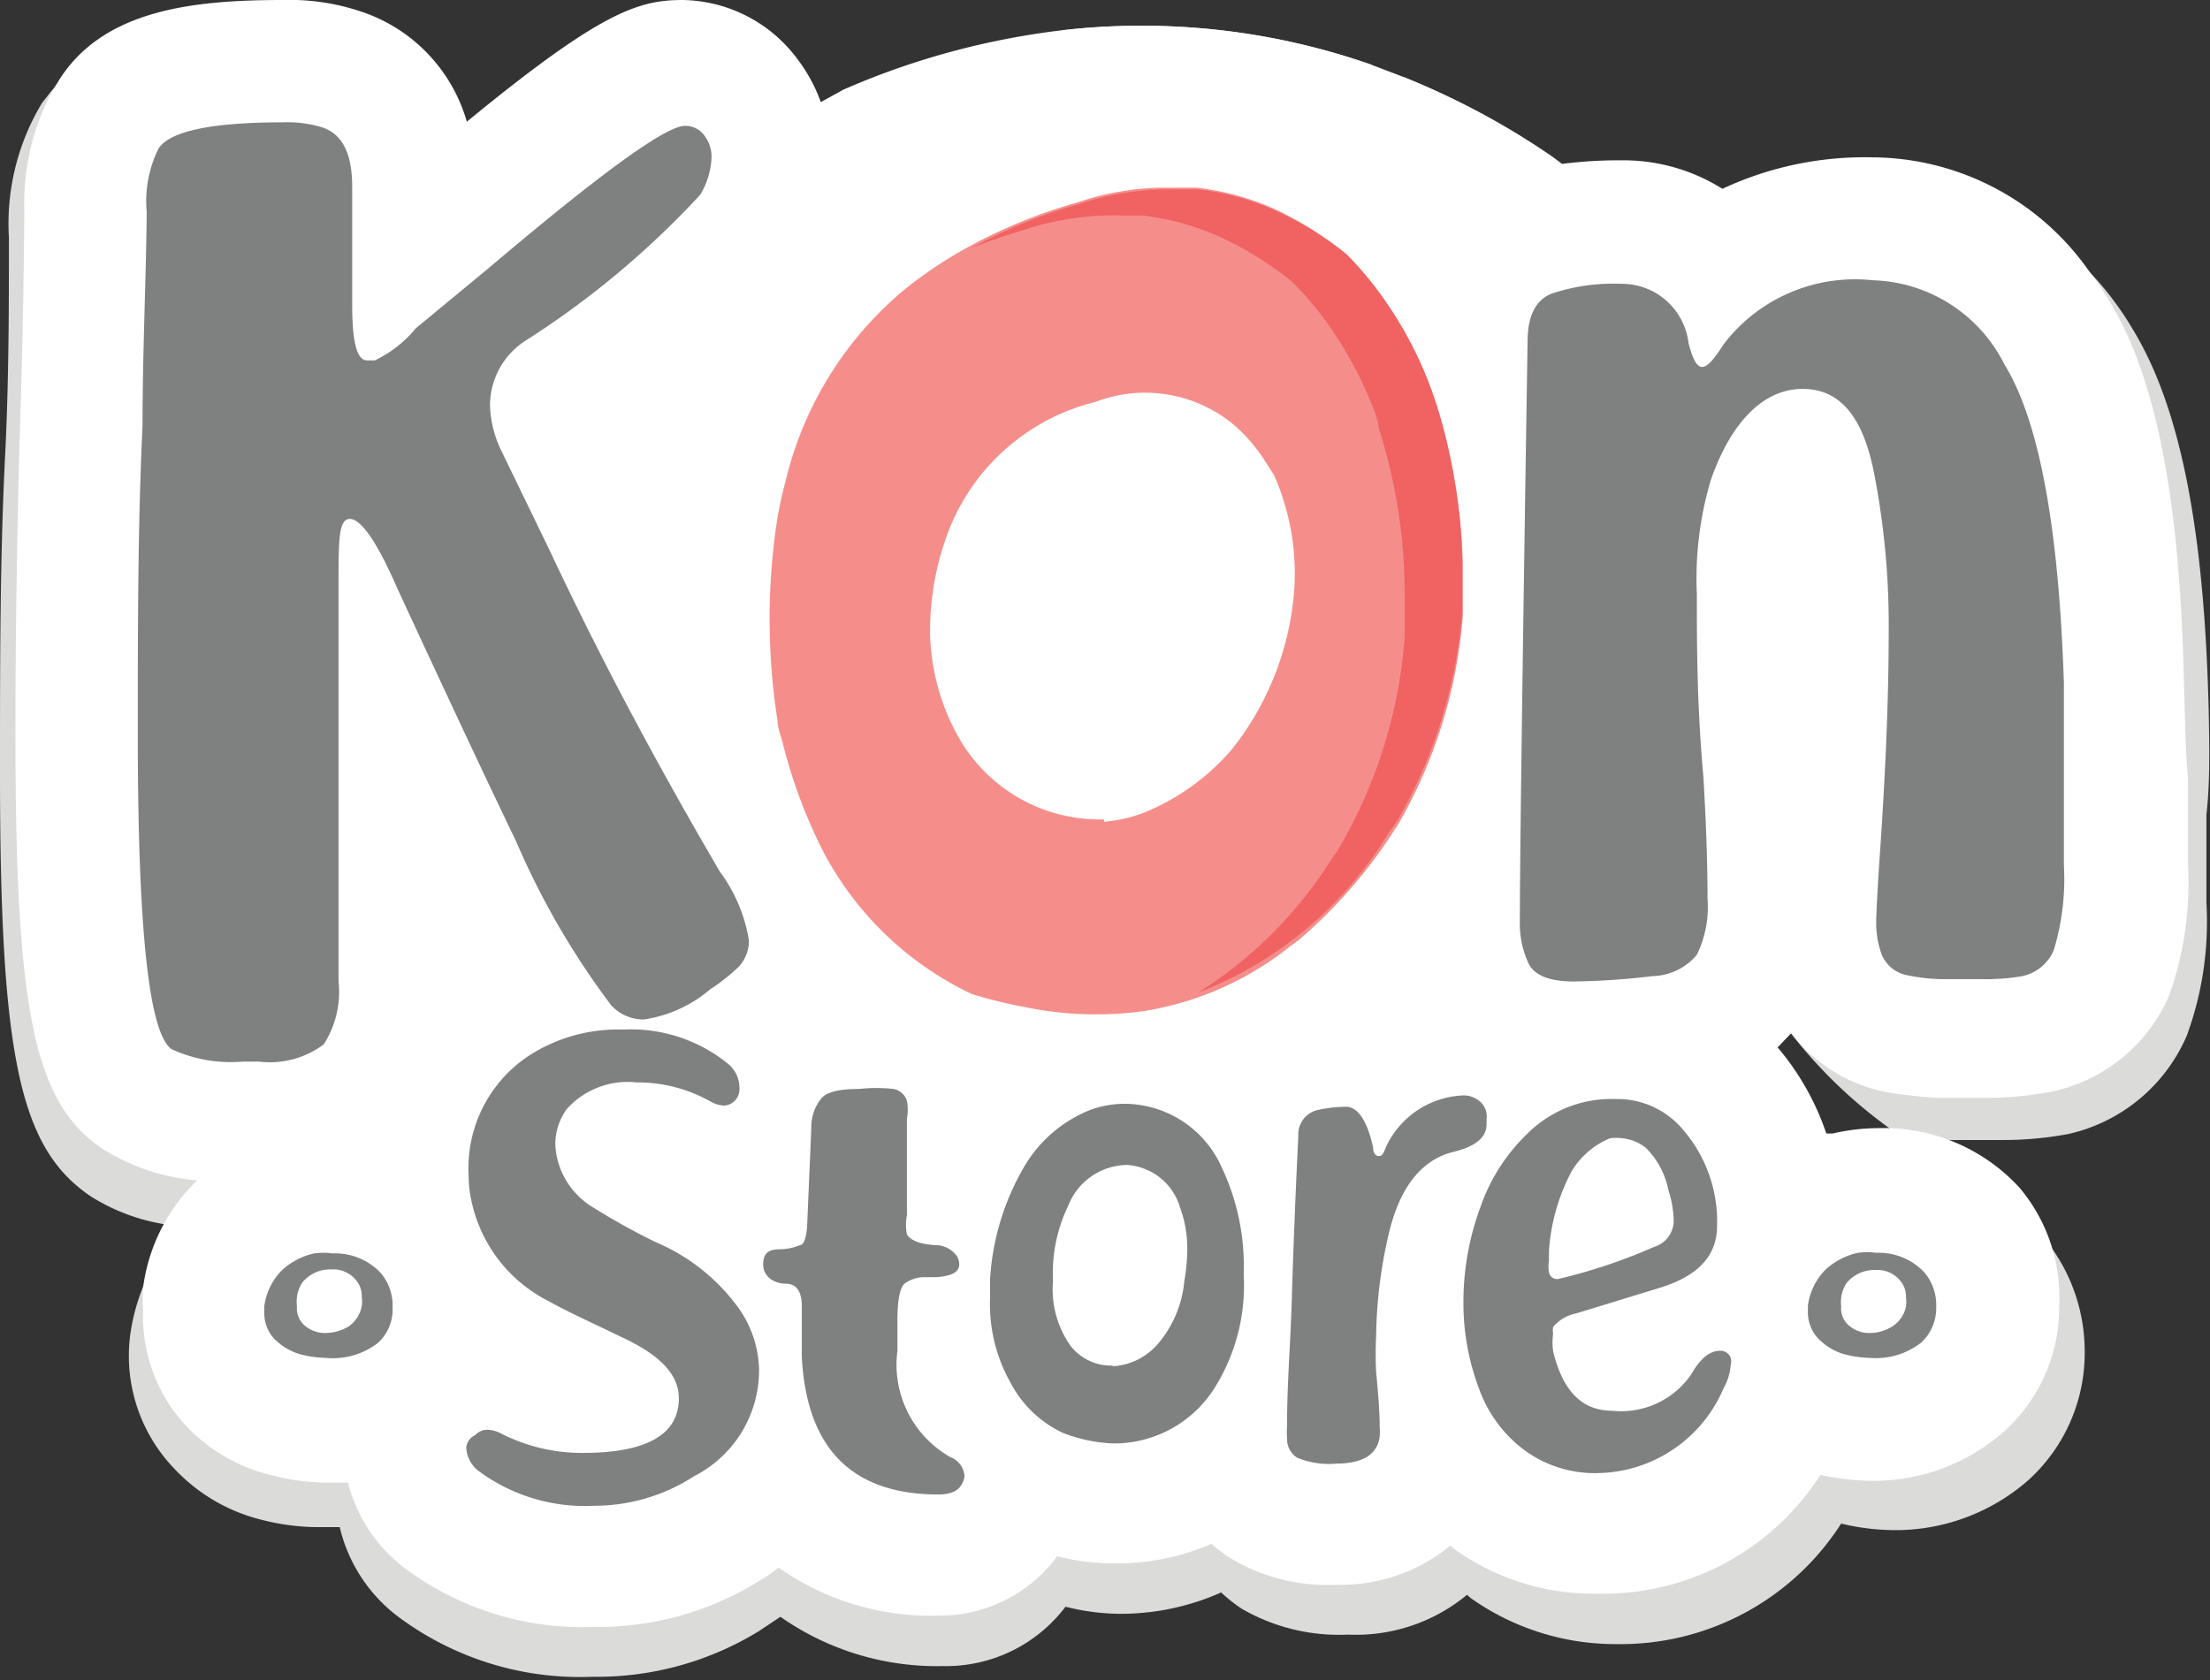 <svg xmlns="http://www.w3.org/2000/svg" viewBox="0 0 37.21 28.3"><rect x="0" y="0" width="37.21" height="28.3" fill="#333333" stroke="none"/><defs><style>.cls-1{fill:#dbdcda;}.cls-2{fill:#fff;}.cls-3{fill:#7f8080;}.cls-4{fill:#f58e8b;}.cls-5{fill:#f16262;}</style></defs><title>kon-store-logo</title><g id="Layer_2" data-name="Layer 2"><g id="Layer_1-2" data-name="Layer 1"><path class="cls-1" d="M37.19,12.05c-.07-3.13-.48-5.2-1.29-6.52a5.26,5.26,0,0,0-.71-.94,4.46,4.46,0,0,0-3.34-1.51,5.86,5.86,0,0,0-2.58.53,3.21,3.21,0,0,0-1.73-.49,6.4,6.4,0,0,0-1,.08l0,0-.27-.38a1.47,1.47,0,0,0-.1-.13A12.74,12.74,0,0,0,23.64,1.3l-.47-.06-.08-.15A11.72,11.72,0,0,0,17.88.51a2,2,0,0,0-.09.35A8.75,8.75,0,0,0,13.93,2l-.12.06a1.73,1.73,0,0,0-.14-.31,2.57,2.57,0,0,0-.26-.41,2.52,2.52,0,0,0-2-1c-.82,0-1.55.33-3.7,2.1A2.77,2.77,0,0,0,6,.61,3.9,3.9,0,0,0,4.6.38C3.1.38,1.61.53.79,1.63h0l-.08.1A3.94,3.94,0,0,0,.15,4c0,1.13,0,2.34-.06,3.6C0,9.32,0,11.13,0,13c0,4.81.33,6.34,1.53,7.15a3.32,3.32,0,0,0,1.25.47l.34,0h0a3,3,0,0,0-.69,1,3.45,3.45,0,0,0-.23.81,2.74,2.74,0,0,0,.73,2.3,3,3,0,0,0,1.49.87,3.88,3.88,0,0,0,.92.12l.38,0a2.65,2.65,0,0,0,1,1.52,5.12,5.12,0,0,0,3.26,1,5.21,5.21,0,0,0,2.8-.77l.36-.24a4.59,4.59,0,0,0,2.74.83,2.52,2.52,0,0,0,2.06-1,3.83,3.83,0,0,0,.93.12,4.16,4.16,0,0,0,1.69-.36,2.88,2.88,0,0,0,.34.27,3.27,3.27,0,0,0,1.8.44,2.93,2.93,0,0,0,2-.67l.07.06a4.22,4.22,0,0,0,2.45.77A4.41,4.41,0,0,0,31,25.66a3.9,3.9,0,0,0,.86.11,3.39,3.39,0,0,0,2.29-.84,2.89,2.89,0,0,0,.95-2.18A3,3,0,0,0,34.53,21h0c-.06-.08-.12-.17-.19-.25a3.18,3.18,0,0,0-2.42-1.06,3.39,3.39,0,0,0-.78.09l-.11,0a6,6,0,0,0-.27-.63l-.06-.1a4.12,4.12,0,0,0-.52-.74l-.53-.51c-.33-.3-.68-.64-.68-.64l.23-.18a3.07,3.07,0,0,0,.36-.29l.56.67A8.15,8.15,0,0,0,31.81,19a.75.75,0,0,0,.29.11,4.79,4.79,0,0,0,.67.09h.93a6,6,0,0,0,1.12-.1h0a2.85,2.85,0,0,0,2-1.66,5.56,5.56,0,0,0,.33-2.23V13.72C37.21,13.19,37.2,12.63,37.19,12.05ZM31.8,21.57h.08a.75.75,0,0,1,.18.07h0v0h0a1.58,1.58,0,0,0-.28-.08Z"/><path class="cls-2" d="M36.77,11.46c-.07-3.07-.47-5.11-1.26-6.4a4.29,4.29,0,0,0-.32-.47,4.48,4.48,0,0,0-3.66-1.94A5.66,5.66,0,0,0,29,3.18a3.13,3.13,0,0,0-1.7-.48,7.68,7.68,0,0,0-1,.06h0l-.16-.12A12.74,12.74,0,0,0,23.64,1.3l-.55-.21A11.72,11.72,0,0,0,17.88.51a13,13,0,0,0-3.68,1l-.38.21a0,0,0,0,0,0,0h0A2.7,2.7,0,0,0,13.43,1,2.45,2.45,0,0,0,11.49,0c-.75,0-1.39.21-3.63,2.05A2.75,2.75,0,0,0,6.18.23,3.76,3.76,0,0,0,4.77,0C3.26,0,1.75.16,1,1.34c-.06.1-.12.19-.17.29h0A4,4,0,0,0,.41,3.56C.4,4.68.38,5.87.34,7.1.29,8.79.26,10.56.26,12.37c0,4.72.32,6.23,1.5,7a3.55,3.55,0,0,0,1.56.51h0a3.06,3.06,0,0,0-.91,1.8,2.34,2.34,0,0,0,0,.38A2.7,2.7,0,0,0,3.12,24a2.9,2.9,0,0,0,1.47.85,3.72,3.72,0,0,0,.9.12l.37,0A2.61,2.61,0,0,0,6.8,26.4a5,5,0,0,0,3.21,1,5.12,5.12,0,0,0,2.75-.76,2.71,2.71,0,0,0,.35-.24,4.43,4.43,0,0,0,2.69.81,2.45,2.45,0,0,0,2-1,3.75,3.75,0,0,0,.92.12A4,4,0,0,0,20.4,26a2,2,0,0,0,.33.25,3.16,3.16,0,0,0,1.77.44,2.89,2.89,0,0,0,1.92-.66l.07.06a4,4,0,0,0,2.4.75,4.34,4.34,0,0,0,3.76-2,4.35,4.35,0,0,0,.84.1,3.32,3.32,0,0,0,2.25-.83A2.8,2.8,0,0,0,34.67,22,2.86,2.86,0,0,0,34,20a3.1,3.1,0,0,0-2.37-1,3.44,3.44,0,0,0-.77.09l-.11,0a4.43,4.43,0,0,0-.82-1.45h0l.23-.24h0a2.65,2.65,0,0,0,1.64,1,8.11,8.11,0,0,0,.84.09h.73a5.86,5.86,0,0,0,1.15-.1,2.78,2.78,0,0,0,2-1.62,5.62,5.62,0,0,0,.32-2.19V13.1C36.79,12.58,36.79,12,36.77,11.46ZM4.46,7.23h0Z"/><path class="cls-3" d="M4.36,17.88H4.08a2.37,2.37,0,0,1-1.19-.21c-.38-.26-.57-2-.57-5.3,0-1.79,0-3.53.08-5.2,0-1.26.06-2.46.07-3.6a2,2,0,0,1,.2-1.07c.19-.29.89-.44,2.1-.44a2,2,0,0,1,.67.09c.33.12.49.44.49,1v2c0,.61.08.92.25.92h.13A2,2,0,0,0,7,5.53l1.21-1c1.9-1.61,3-2.41,3.32-2.41a.39.39,0,0,1,.32.15.59.59,0,0,1,.13.39,1.32,1.32,0,0,1-.19.62A14.91,14.91,0,0,1,8.86,5.73a1.3,1.3,0,0,0-.61,1.09,1.88,1.88,0,0,0,.2.79l.8,1.65c1,2.13,2,3.93,2.87,5.42a2.65,2.65,0,0,1,.49,1.16.65.65,0,0,1-.17.44,3.2,3.2,0,0,1-.48.38,2.22,2.22,0,0,1-1.12.51.74.74,0,0,1-.55-.24,13.29,13.29,0,0,1-1.6-2.76q-.7-1.45-2-4.26c-.34-.78-.61-1.17-.8-1.17S5.7,9.1,5.7,9.83l0,6.7a1.63,1.63,0,0,1-.25,1.06A1.52,1.52,0,0,1,4.36,17.88Z"/><path class="cls-3" d="M33.75,6.14q.87,1.41,1,5.36c0,.56,0,1.09,0,1.6v1.48A4.1,4.1,0,0,1,34.58,16a.74.74,0,0,1-.53.44,3.57,3.57,0,0,1-.71.05h-.68a3.05,3.05,0,0,1-.52-.06.58.58,0,0,1-.46-.36,1.55,1.55,0,0,1-.09-.55q0-.21.06-1.11c.1-1.44.15-2.68.15-3.74A13.35,13.35,0,0,0,31.56,8c-.19-1-.59-1.45-1.21-1.45s-1.18.5-1.54,1.52A5.79,5.79,0,0,0,28.57,10c0,.85,0,1.87.11,3.08.05.84.07,1.53.07,2.06a1.83,1.83,0,0,1-.18.94,1,1,0,0,1-.75.36,12.09,12.09,0,0,1-1.32.09c-.43,0-.69-.11-.78-.34a1.59,1.59,0,0,1-.13-.68q0-1.51.13-9.76c0-.43.14-.71.42-.81a3.3,3.3,0,0,1,1.16-.16,1.13,1.13,0,0,1,1.13,1c.07.27.14.4.23.4s.2-.13.36-.38a2.78,2.78,0,0,1,2.51-1.08A2.56,2.56,0,0,1,33.75,6.14Z"/><path class="cls-3" d="M31.49,22.87a1.91,1.91,0,0,1-.43-.06,1,1,0,0,1-.45-.27.64.64,0,0,1-.17-.45s0-.06,0-.1a1.06,1.06,0,0,1,.29-.6,1.17,1.17,0,0,1,.55-.29,1.15,1.15,0,0,1,.31,0,1.05,1.05,0,0,1,.82.34.85.85,0,0,1,.19.57.79.79,0,0,1-.25.6A1.24,1.24,0,0,1,31.49,22.87Zm0-.42a.7.7,0,0,0,.37-.11.52.52,0,0,0,.23-.33.55.55,0,0,0,0-.17.38.38,0,0,0-.06-.22.49.49,0,0,0-.45-.23.6.6,0,0,0-.49.22A.59.59,0,0,0,31,22a.38.38,0,0,0,.15.34A.52.52,0,0,0,31.49,22.45Z"/><path class="cls-3" d="M5.49,22.87a1.91,1.91,0,0,1-.43-.06,1,1,0,0,1-.45-.27.64.64,0,0,1-.16-.45V22a1.06,1.06,0,0,1,.29-.6,1.17,1.17,0,0,1,.55-.29,1.15,1.15,0,0,1,.31,0,1.05,1.05,0,0,1,.82.34.85.85,0,0,1,.19.57.76.76,0,0,1-.25.6A1.24,1.24,0,0,1,5.49,22.87Zm0-.42a.76.76,0,0,0,.38-.11A.54.54,0,0,0,6.09,22a.55.55,0,0,0,0-.17.38.38,0,0,0-.06-.22.49.49,0,0,0-.45-.23.6.6,0,0,0-.49.22A.59.59,0,0,0,5,22a.38.38,0,0,0,.15.34A.52.52,0,0,0,5.49,22.45Z"/><path class="cls-3" d="M10,25.36a3,3,0,0,1-1.92-.57.53.53,0,0,1-.23-.41A.26.26,0,0,1,8,24.17a.28.28,0,0,1,.22-.09.55.55,0,0,1,.23.07,3,3,0,0,0,1.36.32c1.08,0,1.62-.31,1.62-.92,0-.39-.3-.71-.9-1s-1-.47-1.28-.63a2.46,2.46,0,0,1-1.3-1.64,2.05,2.05,0,0,1-.06-.49,2.27,2.27,0,0,1,1-2,2.76,2.76,0,0,1,1.6-.45,2.59,2.59,0,0,1,1.76.57.52.52,0,0,1,.2.41.28.28,0,0,1-.07.21.27.27,0,0,1-.2.09.51.51,0,0,1-.22-.07,2.49,2.49,0,0,0-1.24-.32,1.38,1.38,0,0,0-1.17.44,1,1,0,0,0-.2.59,1.25,1.25,0,0,0,.05.32,1.32,1.32,0,0,0,.53.72,11.47,11.47,0,0,0,1.11.62,3.32,3.32,0,0,1,1.41,1.13,1.87,1.87,0,0,1,.33,1,2,2,0,0,1-1.09,1.81A3.09,3.09,0,0,1,10,25.36Z"/><path class="cls-3" d="M15.8,25.17c-1.45,0-2.22-.77-2.3-2.32,0-.13,0-.41,0-.85,0-.25-.09-.38-.27-.38s-.38-.11-.38-.32.1-.26.3-.26a.89.89,0,0,0,.32-.07c.07,0,.11-.15.12-.33L13.66,19a.77.77,0,0,1,.16-.49c.09-.12.31-.17.65-.17a2.6,2.6,0,0,1,.57,0,.29.29,0,0,1,.23.2.8.8,0,0,1,0,.3v1.63a.82.82,0,0,0,0,.32c.06.1.21.16.46.18a.45.45,0,0,1,.37.17.25.25,0,0,1,.05.16c0,.12-.12.19-.38.21l-.24,0a.57.57,0,0,0-.3.11c-.08.07-.12.28-.12.62v.51A1.79,1.79,0,0,0,16,24.54a.37.37,0,0,1,.24.33C16.2,25.07,16.07,25.17,15.8,25.17Z"/><path class="cls-3" d="M18.74,24.31a2.59,2.59,0,0,1-.85-.18,1.92,1.92,0,0,1-.88-.85,2.7,2.7,0,0,1-.34-1.43c0-.1,0-.2,0-.31a4.26,4.26,0,0,1,.58-1.9,2.25,2.25,0,0,1,1.09-.94,1.68,1.68,0,0,1,.61-.11,1.8,1.8,0,0,1,1.62,1.07,3.88,3.88,0,0,1,.37,1.8,3.25,3.25,0,0,1-.48,1.9A2,2,0,0,1,18.74,24.31Zm0-1.3a1.08,1.08,0,0,0,.75-.37,1.89,1.89,0,0,0,.45-1.06,3.26,3.26,0,0,0,.05-.52,2,2,0,0,0-.12-.72,1,1,0,0,0-.89-.72,1.08,1.08,0,0,0-1,.7,2.59,2.59,0,0,0-.25,1.25,1.65,1.65,0,0,0,.29,1.09A.87.87,0,0,0,18.73,23Z"/><path class="cls-3" d="M22.5,24.65a1.4,1.4,0,0,1-.66-.1.37.37,0,0,1-.17-.32,1.77,1.77,0,0,1,0-.22c0-.71.06-1.42.08-2.12s.06-1.75.11-2.76a.42.42,0,0,1,.35-.44,2.3,2.3,0,0,1,.45-.05c.2,0,.36.23.46.69,0,.1.05.14.09.14s.07,0,.12-.14a1.5,1.5,0,0,1,1.29-.88.41.41,0,0,1,.27.08.33.33,0,0,1,.14.31v.09c0,.23-.19.38-.56.47-.56.14-.93.63-1.11,1.48a7.92,7.92,0,0,0-.19,1.62,6.08,6.08,0,0,0,0,.61q.06.6.06.93C23.27,24.45,23,24.65,22.5,24.65Z"/><path class="cls-3" d="M26.89,24.81a2,2,0,0,1-1.2-.37,2.22,2.22,0,0,1-.79-1.06,4.06,4.06,0,0,1-.26-1.45,4.59,4.59,0,0,1,.29-1.61,3.13,3.13,0,0,1,.8-1.24,2,2,0,0,1,1.46-.57,1.44,1.44,0,0,1,1.15.52,2.36,2.36,0,0,1,.57,1.62c0,.5-.32.85-1,1.05l-1.37.42a.66.66,0,0,0-.39.23.31.31,0,0,0,0,.11,1.13,1.13,0,0,0,0,.3c.17.69.5,1,1,1a1.43,1.43,0,0,0,1.33-.62q.22-.39.48-.39a.18.18,0,0,1,.18.12.25.25,0,0,1,0,.12.93.93,0,0,1-.12.39A2.34,2.34,0,0,1,26.89,24.81Zm-.65-3.27A9.28,9.28,0,0,0,27.85,21a.46.46,0,0,0,.33-.44,1.78,1.78,0,0,0-.09-.52,1.38,1.38,0,0,0-.38-.71.76.76,0,0,0-.4-.16.79.79,0,0,0-.2,0,1.35,1.35,0,0,0-.65.56,3.33,3.33,0,0,0-.38,1.34c0,.06,0,.12,0,.17a.54.54,0,0,0,0,.19A.14.14,0,0,0,26.24,21.54Z"/><path class="cls-4" d="M24.16,6.8a2.58,2.58,0,0,0-.08-.26,6.39,6.39,0,0,0-.87-1.61,5.83,5.83,0,0,0-.55-.66l0,0a6,6,0,0,0-1.2-.75,4.47,4.47,0,0,0-1.32-.36l-.33,0h-.21a4.23,4.23,0,0,0-.7.06h0a4.45,4.45,0,0,0-.76.19,8.74,8.74,0,0,0-2.1.9,7.4,7.4,0,0,0-.79.55,6,6,0,0,0-2,3.15c-.06.23-.12.47-.16.71a11.08,11.08,0,0,0,0,3.41c0,.12.05.24.08.35a8.71,8.71,0,0,0,.7,1.88,5.47,5.47,0,0,0,2.49,2.38,7.7,7.7,0,0,0,.89.22,5.91,5.91,0,0,0,2,.07,5.28,5.28,0,0,0,2.47-1.09l.07-.05.08-.06a8.43,8.43,0,0,0,1.51-1.7l.17-.26a8.3,8.3,0,0,0,1.08-3.5c0-.29,0-.58,0-.86A9.21,9.21,0,0,0,24.16,6.8Zm-5.57,7a2.73,2.73,0,0,1-2.39-1.28,3.74,3.74,0,0,1-.54-1.83A4.72,4.72,0,0,1,16,8.87a3.57,3.57,0,0,1,2.44-2.1,2.34,2.34,0,0,1,2.28.34,2.73,2.73,0,0,1,.55.61l.18.28a4.09,4.09,0,0,1,.3,2.3,4.91,4.91,0,0,1-.85,2.11l-.15.2a3.89,3.89,0,0,1-1.47,1.07A2.46,2.46,0,0,1,18.59,13.84Z"/><path class="cls-5" d="M24.62,9.45c0,.29,0,.57,0,.86a8.4,8.4,0,0,1-1.08,3.49l-.18.26a6.48,6.48,0,0,1-3.19,2.66A7.18,7.18,0,0,0,22.4,14.5c.06-.09.12-.17.17-.26a8.26,8.26,0,0,0,1.08-3.49c0-.29,0-.57,0-.86a9.2,9.2,0,0,0-.43-2.66A2.58,2.58,0,0,0,23.17,7a6.7,6.7,0,0,0-.86-1.61,5.81,5.81,0,0,0-.56-.65v0a5.85,5.85,0,0,0-1.21-.75,4.41,4.41,0,0,0-1.31-.36l-.33,0a4.69,4.69,0,0,0-.91.06h0a4.33,4.33,0,0,0-.77.19q-.45.13-.87.3a8.46,8.46,0,0,1,1.81-.74,4.55,4.55,0,0,1,.77-.19h0a4.69,4.69,0,0,1,.91-.06l.33,0a4.33,4.33,0,0,1,1.31.36,5.37,5.37,0,0,1,1.21.75l0,0a5.72,5.72,0,0,1,.55.65,6.54,6.54,0,0,1,.86,1.61l.09.26A9.55,9.55,0,0,1,24.62,9.45Z"/></g></g></svg>